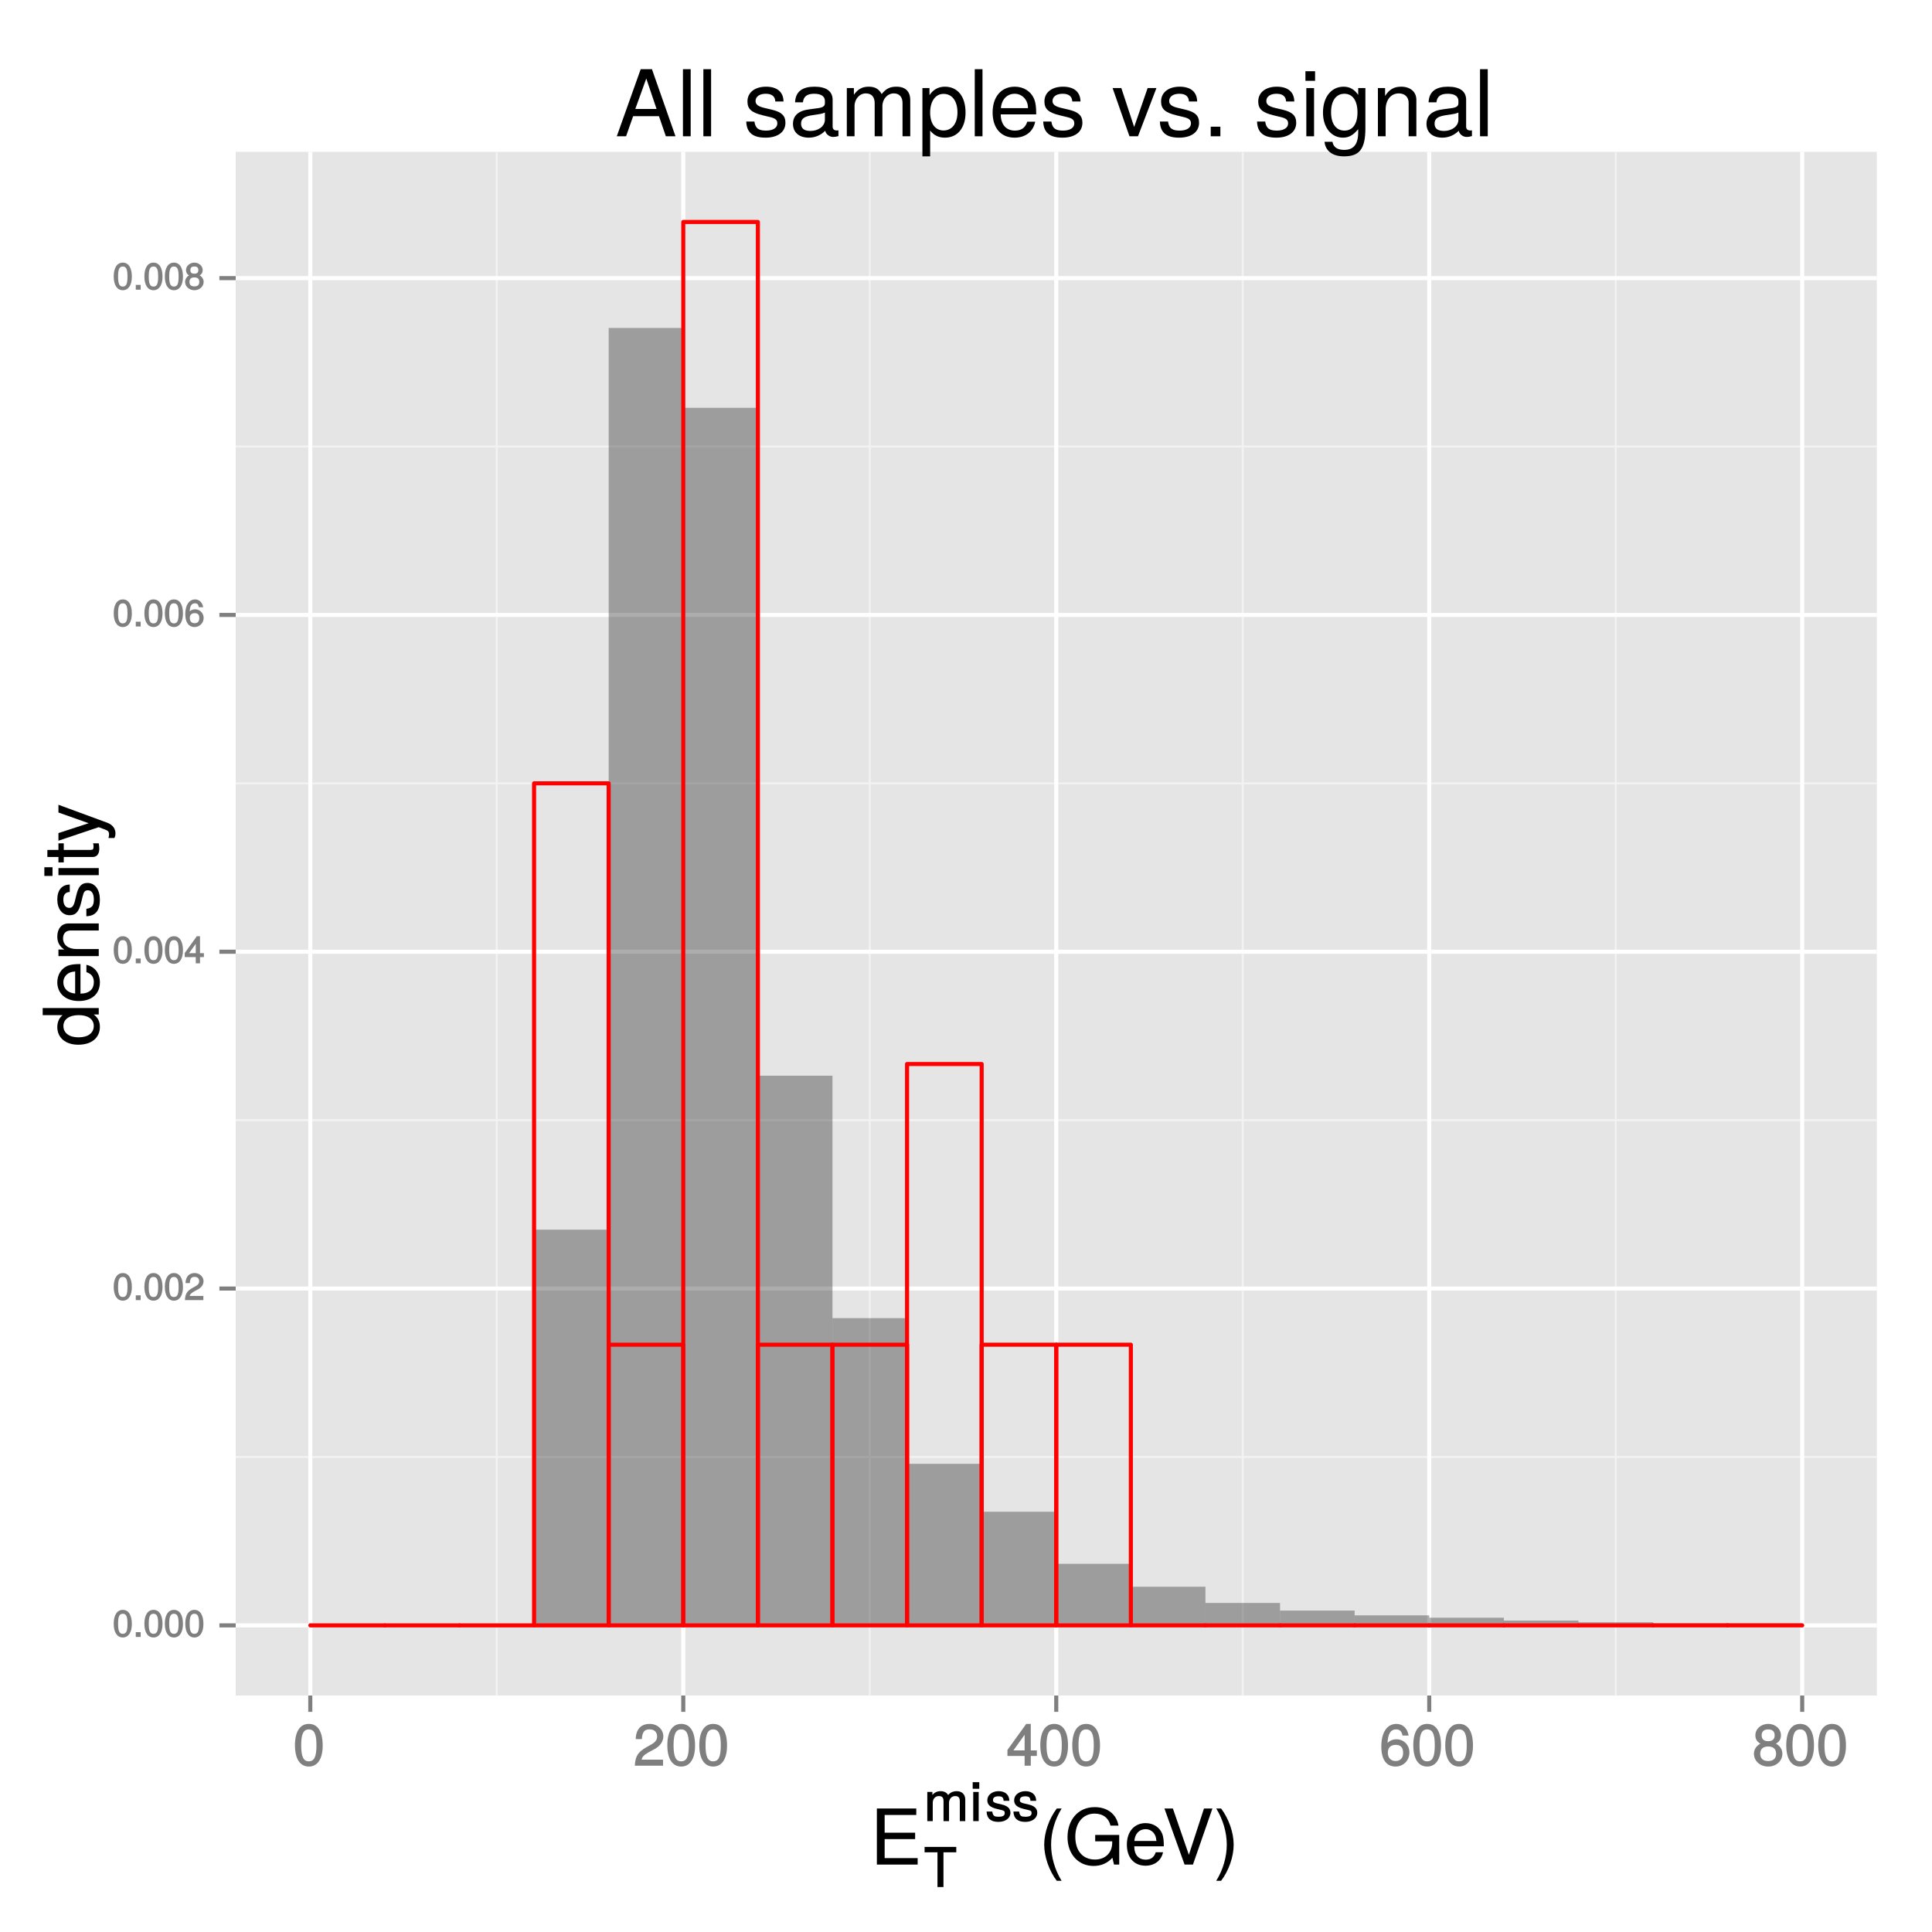 <?xml version="1.0" encoding="UTF-8"?>
<svg xmlns="http://www.w3.org/2000/svg" xmlns:xlink="http://www.w3.org/1999/xlink" width="504pt" height="504pt" viewBox="0 0 504 504" version="1.1">
<defs>
<g>
<symbol overflow="visible" id="glyph0-0">
<path style="stroke:none;" d=""/>
</symbol>
<symbol overflow="visible" id="glyph0-1">
<path style="stroke:none;" d="M 5 -3.391 C 5 -5.75 4.109 -7.062 2.641 -7.062 C 1.172 -7.062 0.266 -5.734 0.266 -3.453 C 0.266 -1.156 1.188 0.141 2.641 0.141 C 4.078 0.141 5 -1.156 5 -3.391 Z M 3.859 -3.469 C 3.859 -1.547 3.562 -0.812 2.625 -0.812 C 1.734 -0.812 1.406 -1.578 1.406 -3.438 C 1.406 -5.312 1.734 -6.047 2.641 -6.047 C 3.547 -6.047 3.859 -5.297 3.859 -3.469 Z M 3.859 -3.469 "/>
</symbol>
<symbol overflow="visible" id="glyph0-2">
<path style="stroke:none;" d="M 1.969 -0.125 L 1.969 -1.25 L 0.688 -1.25 L 0.688 0 L 1.969 0 Z M 1.969 -0.125 "/>
</symbol>
<symbol overflow="visible" id="glyph0-3">
<path style="stroke:none;" d="M 5.031 -4.938 C 5.031 -6.078 4.016 -7.062 2.719 -7.062 C 1.328 -7.062 0.391 -6.219 0.328 -4.438 L 1.453 -4.438 C 1.531 -5.703 1.859 -6.062 2.703 -6.062 C 3.469 -6.062 3.891 -5.641 3.891 -4.906 C 3.891 -4.375 3.609 -4.016 3.016 -3.672 L 2.125 -3.172 C 0.703 -2.359 0.266 -1.625 0.172 0 L 4.984 0 L 4.984 -1.094 L 1.422 -1.094 C 1.5 -1.516 1.766 -1.781 2.594 -2.281 L 3.562 -2.797 C 4.516 -3.297 5.031 -4.094 5.031 -4.938 Z M 5.031 -4.938 "/>
</symbol>
<symbol overflow="visible" id="glyph0-4">
<path style="stroke:none;" d="M 5.125 -1.75 L 5.125 -2.641 L 4.109 -2.641 L 4.109 -7.062 L 3.281 -7.062 L 0.125 -2.688 L 0.125 -1.625 L 3 -1.625 L 3 0 L 4.109 0 L 4.109 -1.625 L 5.125 -1.625 Z M 3.141 -2.641 L 1.25 -2.641 L 3.234 -5.406 L 3 -5.484 L 3 -2.641 Z M 3.141 -2.641 "/>
</symbol>
<symbol overflow="visible" id="glyph0-5">
<path style="stroke:none;" d="M 5.062 -2.234 C 5.062 -3.5 4.062 -4.484 2.844 -4.484 C 2.172 -4.484 1.531 -4.188 1.172 -3.688 L 1.406 -3.594 C 1.422 -5.25 1.828 -6.047 2.797 -6.047 C 3.391 -6.047 3.656 -5.797 3.812 -5.031 L 4.938 -5.031 C 4.75 -6.266 3.891 -7.062 2.844 -7.062 C 1.266 -7.062 0.266 -5.594 0.266 -3.219 C 0.266 -1.109 1.141 0.141 2.703 0.141 C 3.984 0.141 5.062 -0.906 5.062 -2.234 Z M 3.922 -2.172 C 3.922 -1.312 3.484 -0.859 2.703 -0.859 C 1.922 -0.859 1.453 -1.344 1.453 -2.219 C 1.453 -3.062 1.906 -3.484 2.734 -3.484 C 3.547 -3.484 3.922 -3.078 3.922 -2.172 Z M 3.922 -2.172 "/>
</symbol>
<symbol overflow="visible" id="glyph0-6">
<path style="stroke:none;" d="M 5.062 -2.047 C 5.062 -2.797 4.531 -3.469 4.016 -3.719 C 4.547 -4.031 4.812 -4.469 4.812 -5.109 C 4.812 -6.172 3.844 -7.062 2.641 -7.062 C 1.438 -7.062 0.453 -6.172 0.453 -5.109 C 0.453 -4.484 0.719 -4.047 1.25 -3.719 C 0.734 -3.469 0.219 -2.797 0.219 -2.047 C 0.219 -0.812 1.297 0.141 2.641 0.141 C 3.984 0.141 5.062 -0.812 5.062 -2.047 Z M 3.672 -5.094 C 3.672 -4.469 3.344 -4.172 2.641 -4.172 C 1.922 -4.172 1.594 -4.469 1.594 -5.109 C 1.594 -5.75 1.922 -6.047 2.641 -6.047 C 3.359 -6.047 3.672 -5.75 3.672 -5.094 Z M 3.922 -2.031 C 3.922 -1.234 3.484 -0.859 2.625 -0.859 C 1.797 -0.859 1.359 -1.234 1.359 -2.031 C 1.359 -2.828 1.797 -3.203 2.641 -3.203 C 3.484 -3.203 3.922 -2.828 3.922 -2.031 Z M 3.922 -2.031 "/>
</symbol>
<symbol overflow="visible" id="glyph1-0">
<path style="stroke:none;" d=""/>
</symbol>
<symbol overflow="visible" id="glyph1-1">
<path style="stroke:none;" d="M 7.734 -5.25 C 7.734 -8.938 6.438 -10.906 4.125 -10.906 C 1.828 -10.906 0.5 -8.906 0.5 -5.344 C 0.5 -1.75 1.844 0.219 4.125 0.219 C 6.375 0.219 7.734 -1.75 7.734 -5.25 Z M 6.109 -5.375 C 6.109 -2.359 5.562 -1.141 4.094 -1.141 C 2.703 -1.141 2.125 -2.422 2.125 -5.328 C 2.125 -8.234 2.703 -9.469 4.125 -9.469 C 5.547 -9.469 6.109 -8.219 6.109 -5.375 Z M 6.109 -5.375 "/>
</symbol>
<symbol overflow="visible" id="glyph1-2">
<path style="stroke:none;" d="M 7.797 -7.656 C 7.797 -9.453 6.266 -10.906 4.266 -10.906 C 2.078 -10.906 0.672 -9.656 0.594 -6.938 L 2.188 -6.938 C 2.312 -8.859 2.906 -9.484 4.219 -9.484 C 5.422 -9.484 6.172 -8.766 6.172 -7.625 C 6.172 -6.781 5.719 -6.156 4.766 -5.609 L 3.391 -4.828 C 1.172 -3.562 0.484 -2.469 0.359 0 L 7.719 0 L 7.719 -1.578 L 2.141 -1.578 C 2.266 -2.312 2.703 -2.766 4 -3.531 L 5.5 -4.328 C 6.984 -5.125 7.797 -6.344 7.797 -7.656 Z M 7.797 -7.656 "/>
</symbol>
<symbol overflow="visible" id="glyph1-3">
<path style="stroke:none;" d="M 7.938 -2.688 L 7.938 -4 L 6.359 -4 L 6.359 -10.906 L 5.172 -10.906 L 0.266 -4.109 L 0.266 -2.547 L 4.75 -2.547 L 4.75 0 L 6.359 0 L 6.359 -2.547 L 7.938 -2.547 Z M 4.906 -4 L 1.828 -4 L 5 -8.422 L 4.75 -8.516 L 4.75 -4 Z M 4.906 -4 "/>
</symbol>
<symbol overflow="visible" id="glyph1-4">
<path style="stroke:none;" d="M 7.828 -3.438 C 7.828 -5.422 6.344 -6.891 4.438 -6.891 C 3.391 -6.891 2.453 -6.438 1.891 -5.656 L 2.125 -5.562 C 2.141 -8.156 2.844 -9.469 4.359 -9.469 C 5.297 -9.469 5.797 -9.016 6.031 -7.859 L 7.625 -7.859 C 7.344 -9.734 6.078 -10.906 4.453 -10.906 C 1.984 -10.906 0.5 -8.688 0.5 -4.984 C 0.5 -1.672 1.781 0.219 4.219 0.219 C 6.234 0.219 7.828 -1.344 7.828 -3.438 Z M 6.188 -3.328 C 6.188 -2 5.438 -1.219 4.234 -1.219 C 3 -1.219 2.203 -2.047 2.203 -3.406 C 2.203 -4.719 2.969 -5.438 4.281 -5.438 C 5.547 -5.438 6.188 -4.75 6.188 -3.328 Z M 6.188 -3.328 "/>
</symbol>
<symbol overflow="visible" id="glyph1-5">
<path style="stroke:none;" d="M 7.828 -3.141 C 7.828 -4.312 7.094 -5.281 6.141 -5.734 C 7.047 -6.281 7.453 -6.938 7.453 -7.938 C 7.453 -9.594 6.016 -10.906 4.125 -10.906 C 2.25 -10.906 0.781 -9.594 0.781 -7.938 C 0.781 -6.938 1.188 -6.297 2.094 -5.734 C 1.156 -5.281 0.406 -4.312 0.406 -3.156 C 0.406 -1.203 2.031 0.219 4.125 0.219 C 6.219 0.219 7.828 -1.203 7.828 -3.141 Z M 5.812 -7.906 C 5.812 -6.922 5.234 -6.391 4.125 -6.391 C 3.016 -6.391 2.422 -6.922 2.422 -7.922 C 2.422 -8.938 3.016 -9.469 4.125 -9.469 C 5.25 -9.469 5.812 -8.938 5.812 -7.906 Z M 6.188 -3.125 C 6.188 -1.859 5.438 -1.219 4.094 -1.219 C 2.812 -1.219 2.047 -1.875 2.047 -3.125 C 2.047 -4.359 2.812 -5.016 4.125 -5.016 C 5.438 -5.016 6.188 -4.359 6.188 -3.125 Z M 6.188 -3.125 "/>
</symbol>
<symbol overflow="visible" id="glyph2-0">
<path style="stroke:none;" d=""/>
</symbol>
<symbol overflow="visible" id="glyph2-1">
<path style="stroke:none;" d="M 12.344 -0.016 L 12.344 -1.688 L 3.734 -1.688 L 3.734 -6.641 L 11.688 -6.641 L 11.688 -8.312 L 3.734 -8.312 L 3.734 -12.938 L 11.984 -12.938 L 11.984 -14.625 L 1.703 -14.625 L 1.703 0 L 12.344 0 Z M 12.344 -0.016 "/>
</symbol>
<symbol overflow="visible" id="glyph2-2">
<path style="stroke:none;" d="M 5.875 4.203 C 4.125 1.344 3.156 -2 3.156 -5.203 C 3.156 -8.375 4.125 -11.734 5.906 -14.625 L 4.641 -14.625 C 2.641 -12 1.359 -8.344 1.359 -5.203 C 1.359 -2.047 2.641 1.625 4.641 4.234 L 5.906 4.234 Z M 5.875 4.203 "/>
</symbol>
<symbol overflow="visible" id="glyph2-3">
<path style="stroke:none;" d="M 14.266 -0.016 L 14.266 -7.734 L 8 -7.734 L 8 -6.062 L 12.438 -6.062 L 12.438 -5.688 C 12.438 -3.078 10.625 -1.312 7.953 -1.312 C 4.656 -1.312 2.812 -3.703 2.812 -7.266 C 2.812 -10.844 4.781 -13.297 7.859 -13.297 C 10.078 -13.297 11.578 -12.062 11.984 -10.156 L 14.078 -10.156 C 13.547 -13.141 11.219 -14.984 7.875 -14.984 C 3.422 -14.984 0.781 -11.516 0.781 -7.156 C 0.781 -2.688 3.625 0.359 7.562 0.359 C 9.547 0.359 11.188 -0.344 12.484 -1.781 L 12.906 0 L 14.266 0 Z M 14.266 -0.016 "/>
</symbol>
<symbol overflow="visible" id="glyph2-4">
<path style="stroke:none;" d="M 10.344 -4.781 C 10.344 -6.297 10.219 -7.266 9.922 -8.047 C 9.234 -9.766 7.562 -10.812 5.594 -10.812 C 2.688 -10.812 0.703 -8.641 0.703 -5.203 C 0.703 -1.766 2.625 0.297 5.562 0.297 C 7.953 0.297 9.703 -1.078 10.141 -3.219 L 8.234 -3.219 C 7.797 -1.875 6.953 -1.281 5.625 -1.281 C 3.875 -1.281 2.656 -2.375 2.625 -4.766 L 10.344 -4.766 Z M 8.547 -6.234 C 8.547 -6.234 8.406 -6.203 8.375 -6.156 L 2.656 -6.156 C 2.797 -8 3.906 -9.234 5.578 -9.234 C 7.219 -9.234 8.375 -7.906 8.375 -6.266 Z M 8.547 -6.234 "/>
</symbol>
<symbol overflow="visible" id="glyph2-5">
<path style="stroke:none;" d="M 12.906 -14.625 L 10.797 -14.625 L 6.781 -2.312 L 6.953 -2.266 L 2.688 -14.625 L 0.484 -14.625 L 5.734 0 L 7.922 0 L 13 -14.625 Z M 12.906 -14.625 "/>
</symbol>
<symbol overflow="visible" id="glyph2-6">
<path style="stroke:none;" d="M 5.203 -5.188 C 5.203 -8.344 3.922 -12 1.922 -14.625 L 0.656 -14.625 C 2.438 -11.719 3.406 -8.375 3.406 -5.188 C 3.406 -2 2.438 1.359 0.656 4.234 L 1.922 4.234 C 3.922 1.625 5.203 -2.047 5.203 -5.188 Z M 5.203 -5.188 "/>
</symbol>
<symbol overflow="visible" id="glyph3-0">
<path style="stroke:none;" d=""/>
</symbol>
<symbol overflow="visible" id="glyph3-1">
<path style="stroke:none;" d="M 8.422 -9.188 L 8.422 -10.469 L 0.156 -10.469 L 0.156 -9.062 L 3.516 -9.062 L 3.516 0 L 5.078 0 L 5.078 -9.062 L 8.422 -9.062 Z M 8.422 -9.188 "/>
</symbol>
<symbol overflow="visible" id="glyph3-2">
<path style="stroke:none;" d="M 10.766 -0.125 L 10.766 -5.625 C 10.766 -6.938 9.906 -7.812 8.547 -7.812 C 7.562 -7.812 6.875 -7.469 6.297 -6.797 C 5.938 -7.438 5.266 -7.812 4.312 -7.812 C 3.328 -7.812 2.594 -7.406 1.953 -6.531 L 2.188 -6.422 L 2.188 -7.609 L 0.859 -7.609 L 0.859 0 L 2.281 0 L 2.281 -4.734 C 2.281 -5.797 2.922 -6.531 3.875 -6.531 C 4.75 -6.531 5.094 -6.125 5.094 -5.188 L 5.094 0 L 6.531 0 L 6.531 -4.734 C 6.531 -5.797 7.188 -6.531 8.141 -6.531 C 8.984 -6.531 9.344 -6.109 9.344 -5.188 L 9.344 0 L 10.766 0 Z M 10.766 -0.125 "/>
</symbol>
<symbol overflow="visible" id="glyph3-3">
<path style="stroke:none;" d="M 2.266 -0.125 L 2.266 -7.609 L 0.844 -7.609 L 0.844 0 L 2.266 0 Z M 2.422 -8.562 L 2.422 -10.156 L 0.703 -10.156 L 0.703 -8.438 L 2.422 -8.438 Z M 2.422 -8.562 "/>
</symbol>
<symbol overflow="visible" id="glyph3-4">
<path style="stroke:none;" d="M 6.547 -2.188 C 6.547 -3.281 5.812 -3.969 4.359 -4.312 L 3.234 -4.578 C 2.281 -4.797 2 -4.969 2 -5.484 C 2 -6.156 2.484 -6.469 3.438 -6.469 C 4.375 -6.469 4.734 -6.188 4.766 -5.297 L 6.266 -5.297 C 6.25 -6.859 5.172 -7.812 3.469 -7.812 C 1.766 -7.812 0.516 -6.797 0.516 -5.438 C 0.516 -4.281 1.25 -3.609 2.984 -3.188 L 4.078 -2.922 C 4.891 -2.734 5.062 -2.625 5.062 -2.094 C 5.062 -1.406 4.516 -1.141 3.5 -1.141 C 2.453 -1.141 1.984 -1.25 1.812 -2.5 L 0.328 -2.5 C 0.391 -0.672 1.484 0.203 3.406 0.203 C 5.25 0.203 6.547 -0.766 6.547 -2.188 Z M 6.547 -2.188 "/>
</symbol>
<symbol overflow="visible" id="glyph4-0">
<path style="stroke:none;" d=""/>
</symbol>
<symbol overflow="visible" id="glyph4-1">
<path style="stroke:none;" d="M -0.016 -9.984 L -14.625 -9.984 L -14.625 -8.141 L -9.188 -8.141 L -9.203 -8.297 C -10.266 -7.594 -10.812 -6.422 -10.812 -5.016 C -10.812 -2.297 -8.703 -0.422 -5.359 -0.422 C -1.812 -0.422 0.297 -2.266 0.297 -5.078 C 0.297 -6.516 -0.234 -7.578 -1.547 -8.484 L -1.562 -8.312 L 0 -8.312 L 0 -9.984 Z M -5.219 -8.141 C -2.797 -8.141 -1.297 -7.078 -1.297 -5.312 C -1.297 -3.484 -2.812 -2.344 -5.266 -2.344 C -7.703 -2.344 -9.219 -3.484 -9.219 -5.297 C -9.219 -7.094 -7.641 -8.141 -5.219 -8.141 Z M -5.219 -8.141 "/>
</symbol>
<symbol overflow="visible" id="glyph4-2">
<path style="stroke:none;" d="M -4.781 -10.344 C -6.297 -10.344 -7.266 -10.219 -8.047 -9.922 C -9.766 -9.234 -10.812 -7.562 -10.812 -5.594 C -10.812 -2.688 -8.641 -0.703 -5.203 -0.703 C -1.766 -0.703 0.297 -2.625 0.297 -5.562 C 0.297 -7.953 -1.078 -9.703 -3.219 -10.141 L -3.219 -8.234 C -1.875 -7.797 -1.281 -6.953 -1.281 -5.625 C -1.281 -3.875 -2.375 -2.656 -4.766 -2.625 L -4.766 -10.344 Z M -6.234 -8.547 C -6.234 -8.547 -6.203 -8.406 -6.156 -8.375 L -6.156 -2.656 C -8 -2.797 -9.234 -3.906 -9.234 -5.578 C -9.234 -7.219 -7.906 -8.375 -6.266 -8.375 Z M -6.234 -8.547 "/>
</symbol>
<symbol overflow="visible" id="glyph4-3">
<path style="stroke:none;" d="M -0.016 -9.812 L -7.938 -9.812 C -9.688 -9.812 -10.812 -8.438 -10.812 -6.422 C -10.812 -4.859 -10.219 -3.781 -8.766 -2.859 L -8.734 -3.016 L -10.516 -3.016 L -10.516 -1.297 L 0 -1.297 L 0 -3.141 L -5.797 -3.141 C -7.938 -3.141 -9.312 -4.219 -9.312 -5.922 C -9.312 -7.234 -8.547 -7.984 -7.281 -7.984 L 0 -7.984 L 0 -9.812 Z M -0.016 -9.812 "/>
</symbol>
<symbol overflow="visible" id="glyph4-4">
<path style="stroke:none;" d="M -2.953 -9.266 C -4.516 -9.266 -5.312 -8.297 -5.812 -6.219 L -6.203 -4.625 C -6.516 -3.266 -6.938 -2.766 -7.688 -2.766 C -8.641 -2.766 -9.234 -3.547 -9.234 -4.906 C -9.234 -6.234 -8.688 -6.859 -7.562 -6.906 L -7.562 -8.844 C -9.641 -8.812 -10.812 -7.375 -10.812 -4.953 C -10.812 -2.516 -9.547 -0.844 -7.594 -0.844 C -5.953 -0.844 -5.156 -1.781 -4.562 -4.266 L -4.188 -5.812 C -3.906 -6.984 -3.578 -7.344 -2.812 -7.344 C -1.844 -7.344 -1.281 -6.453 -1.281 -5 C -1.281 -3.5 -1.625 -2.734 -3.234 -2.516 L -3.234 -0.578 C -0.797 -0.656 0.297 -2.125 0.297 -4.859 C 0.297 -7.5 -0.938 -9.266 -2.953 -9.266 Z M -2.953 -9.266 "/>
</symbol>
<symbol overflow="visible" id="glyph4-5">
<path style="stroke:none;" d="M -0.016 -3.141 L -10.516 -3.141 L -10.516 -1.297 L 0 -1.297 L 0 -3.141 Z M -12.078 -3.359 L -14.188 -3.359 L -14.188 -1.094 L -12.062 -1.094 L -12.062 -3.359 Z M -12.078 -3.359 "/>
</symbol>
<symbol overflow="visible" id="glyph4-6">
<path style="stroke:none;" d="M -0.016 -5.156 L -1.484 -5.156 C -1.375 -4.859 -1.359 -4.594 -1.359 -4.281 C -1.359 -3.562 -1.547 -3.438 -2.281 -3.438 L -9.125 -3.438 L -9.125 -5.156 L -10.516 -5.156 L -10.516 -3.438 L -13.406 -3.438 L -13.406 -1.594 L -10.516 -1.594 L -10.516 -0.188 L -9.125 -0.188 L -9.125 -1.594 L -1.547 -1.594 C -0.484 -1.594 0.141 -2.422 0.141 -3.719 C 0.141 -4.125 0.094 -4.516 0 -5.156 Z M -0.016 -5.156 "/>
</symbol>
<symbol overflow="visible" id="glyph4-7">
<path style="stroke:none;" d="M -10.516 -9.562 L -10.516 -7.641 L -2.406 -4.766 L -2.344 -4.938 L -10.516 -2.266 L -10.516 -0.281 L -0.016 -3.812 L 1.625 -3.203 C 2.359 -2.922 2.688 -2.688 2.688 -1.953 C 2.688 -1.719 2.641 -1.438 2.547 -0.984 L 4.078 -0.984 C 4.281 -1.344 4.359 -1.766 4.359 -2.203 C 4.359 -3.375 3.688 -4.422 2.188 -4.984 L -10.516 -9.656 Z M -10.516 -9.562 "/>
</symbol>
<symbol overflow="visible" id="glyph5-0">
<path style="stroke:none;" d=""/>
</symbol>
<symbol overflow="visible" id="glyph5-1">
<path style="stroke:none;" d="M 15.672 0 L 9.531 -17.5 L 6.594 -17.5 L 0.359 0 L 2.781 0 L 4.625 -5.25 L 11.359 -5.25 L 13.156 0 Z M 10.75 -7.125 L 5.188 -7.125 L 8.062 -15.094 L 8.047 -15.094 L 10.734 -7.125 Z M 10.75 -7.125 "/>
</symbol>
<symbol overflow="visible" id="glyph5-2">
<path style="stroke:none;" d="M 3.625 0 L 3.625 -17.5 L 1.609 -17.5 L 1.609 0 Z M 3.625 0 "/>
</symbol>
<symbol overflow="visible" id="glyph5-3">
<path style="stroke:none;" d=""/>
</symbol>
<symbol overflow="visible" id="glyph5-4">
<path style="stroke:none;" d="M 11.016 -3.531 C 11.016 -5.406 9.953 -6.344 7.469 -6.938 L 5.547 -7.391 C 3.906 -7.781 3.219 -8.297 3.219 -9.188 C 3.219 -10.344 4.25 -11.094 5.875 -11.094 C 7.484 -11.094 8.328 -10.391 8.375 -9.078 L 10.516 -9.078 C 10.484 -11.547 8.859 -12.938 5.953 -12.938 C 3.031 -12.938 1.109 -11.422 1.109 -9.094 C 1.109 -7.125 2.141 -6.188 5.109 -5.469 L 6.984 -5.016 C 8.375 -4.688 8.906 -4.266 8.906 -3.359 C 8.906 -2.188 7.75 -1.484 6 -1.484 C 4.203 -1.484 3.188 -1.922 2.922 -3.844 L 0.797 -3.844 C 0.891 -0.938 2.547 0.359 5.828 0.359 C 9 0.359 11.016 -1.109 11.016 -3.531 Z M 11.016 -3.531 "/>
</symbol>
<symbol overflow="visible" id="glyph5-5">
<path style="stroke:none;" d="M 12.844 -0.047 L 12.844 -1.562 C 12.625 -1.516 12.531 -1.516 12.406 -1.516 C 11.719 -1.516 11.328 -1.875 11.328 -2.5 L 11.328 -9.5 C 11.328 -11.734 9.703 -12.938 6.594 -12.938 C 3.547 -12.938 1.656 -11.766 1.531 -8.859 L 3.578 -8.859 C 3.75 -10.391 4.656 -11.094 6.531 -11.094 C 8.328 -11.094 9.312 -10.422 9.312 -9.219 L 9.312 -8.688 C 9.312 -7.844 8.828 -7.484 7.25 -7.297 C 4.422 -6.938 3.984 -6.844 3.219 -6.531 C 1.75 -5.922 0.984 -4.797 0.984 -3.266 C 0.984 -0.984 2.594 0.359 5.141 0.359 C 6.75 0.359 8.297 -0.312 9.391 -1.438 C 9.594 -0.531 10.484 0.172 11.469 0.172 C 11.875 0.172 12.188 0.125 12.844 -0.047 Z M 9.312 -4.344 C 9.312 -2.547 7.516 -1.391 5.562 -1.391 C 4.016 -1.391 3.094 -1.938 3.094 -3.312 C 3.094 -4.625 3.984 -5.203 6.125 -5.516 C 8.234 -5.812 8.656 -5.906 9.312 -6.188 Z M 9.312 -4.344 "/>
</symbol>
<symbol overflow="visible" id="glyph5-6">
<path style="stroke:none;" d="M 18.234 0 L 18.234 -9.438 C 18.234 -11.688 16.984 -12.938 14.641 -12.938 C 12.953 -12.938 11.922 -12.438 10.781 -11.016 C 10.031 -12.359 9.031 -12.938 7.391 -12.938 C 5.719 -12.938 4.578 -12.312 3.5 -10.797 L 3.531 -10.797 L 3.531 -12.578 L 1.688 -12.578 L 1.688 0 L 3.703 0 L 3.703 -7.891 C 3.703 -9.719 5.016 -11.188 6.641 -11.188 C 8.141 -11.188 8.953 -10.266 8.953 -8.656 L 8.953 0 L 10.969 0 L 10.969 -7.891 C 10.969 -9.719 12.312 -11.188 13.938 -11.188 C 15.406 -11.188 16.219 -10.25 16.219 -8.656 L 16.219 0 Z M 18.234 0 "/>
</symbol>
<symbol overflow="visible" id="glyph5-7">
<path style="stroke:none;" d="M 12.547 -6.172 C 12.547 -10.391 10.484 -12.938 7.156 -12.938 C 5.453 -12.938 4.062 -12.172 3.125 -10.688 L 3.141 -10.688 L 3.141 -12.578 L 1.297 -12.578 L 1.297 5.234 L 3.312 5.234 L 3.312 -1.516 L 3.281 -1.516 C 4.344 -0.219 5.547 0.359 7.172 0.359 C 10.422 0.359 12.547 -2.156 12.547 -6.172 Z M 10.438 -6.219 C 10.438 -3.359 9 -1.516 6.812 -1.516 C 4.703 -1.516 3.312 -3.234 3.312 -6.188 C 3.312 -9.141 4.703 -11.062 6.812 -11.062 C 9.031 -11.062 10.438 -9.219 10.438 -6.219 Z M 10.438 -6.219 "/>
</symbol>
<symbol overflow="visible" id="glyph5-8">
<path style="stroke:none;" d="M 12.312 -5.719 C 12.312 -7.531 12.172 -8.688 11.812 -9.625 C 10.984 -11.688 9.078 -12.938 6.719 -12.938 C 3.219 -12.938 0.938 -10.344 0.938 -6.219 C 0.938 -2.094 3.141 0.359 6.672 0.359 C 9.547 0.359 11.547 -1.266 12.047 -3.812 L 9.984 -3.812 C 9.453 -2.156 8.359 -1.484 6.75 -1.484 C 4.656 -1.484 3.094 -2.828 3.047 -5.719 Z M 10.172 -7.484 C 10.172 -7.484 10.156 -7.391 10.125 -7.344 L 3.094 -7.344 C 3.266 -9.578 4.688 -11.094 6.703 -11.094 C 8.656 -11.094 10.156 -9.453 10.156 -7.484 Z M 10.172 -7.484 "/>
</symbol>
<symbol overflow="visible" id="glyph5-9">
<path style="stroke:none;" d="M 11.656 -12.578 L 9.359 -12.578 L 5.828 -2.375 L 5.859 -2.375 L 2.5 -12.578 L 0.219 -12.578 L 4.625 0 L 6.844 0 Z M 11.656 -12.578 "/>
</symbol>
<symbol overflow="visible" id="glyph5-10">
<path style="stroke:none;" d="M 4.578 0 L 4.578 -2.5 L 2.062 -2.5 L 2.062 0 Z M 4.578 0 "/>
</symbol>
<symbol overflow="visible" id="glyph5-11">
<path style="stroke:none;" d="M 3.672 0 L 3.672 -12.578 L 1.656 -12.578 L 1.656 0 Z M 3.938 -14.469 L 3.938 -16.969 L 1.422 -16.969 L 1.422 -14.469 Z M 3.938 -14.469 "/>
</symbol>
<symbol overflow="visible" id="glyph5-12">
<path style="stroke:none;" d="M 11.734 -2.062 L 11.734 -12.578 L 9.859 -12.578 L 9.859 -10.75 L 9.891 -10.75 C 8.875 -12.234 7.656 -12.938 6.047 -12.938 C 2.859 -12.938 0.672 -10.25 0.672 -6.172 C 0.672 -2.203 2.922 0.359 5.875 0.359 C 7.469 0.359 8.562 -0.312 9.891 -1.891 L 9.859 -1.891 L 9.859 -1.062 C 9.859 2.281 8.516 3.547 6.188 3.547 C 4.609 3.547 3.391 2.969 3.141 1.438 L 1.078 1.438 C 1.297 3.812 3.172 5.234 6.125 5.234 C 10.062 5.234 11.734 3.484 11.734 -2.062 Z M 9.672 -6.219 C 9.672 -3.219 8.406 -1.484 6.281 -1.484 C 4.109 -1.484 2.781 -3.234 2.781 -6.281 C 2.781 -9.312 4.125 -11.094 6.266 -11.094 C 8.422 -11.094 9.672 -9.266 9.672 -6.219 Z M 9.672 -6.219 "/>
</symbol>
<symbol overflow="visible" id="glyph5-13">
<path style="stroke:none;" d="M 11.688 0 L 11.688 -9.5 C 11.688 -11.594 10.125 -12.938 7.703 -12.938 C 5.828 -12.938 4.609 -12.219 3.5 -10.469 L 3.531 -10.469 L 3.531 -12.578 L 1.656 -12.578 L 1.656 0 L 3.672 0 L 3.672 -6.938 C 3.672 -9.5 5.062 -11.188 7.109 -11.188 C 8.688 -11.188 9.672 -10.219 9.672 -8.719 L 9.672 0 Z M 11.688 0 "/>
</symbol>
</g>
<clipPath id="clip1">
  <path d="M 61.488 39.602 L 490 39.602 L 490 443 L 61.488 443 Z M 61.488 39.602 "/>
</clipPath>
<clipPath id="clip2">
  <path d="M 61.488 379 L 490 379 L 490 381 L 61.488 381 Z M 61.488 379 "/>
</clipPath>
<clipPath id="clip3">
  <path d="M 61.488 291 L 490 291 L 490 293 L 61.488 293 Z M 61.488 291 "/>
</clipPath>
<clipPath id="clip4">
  <path d="M 61.488 204 L 490 204 L 490 205 L 61.488 205 Z M 61.488 204 "/>
</clipPath>
<clipPath id="clip5">
  <path d="M 61.488 116 L 490 116 L 490 117 L 61.488 117 Z M 61.488 116 "/>
</clipPath>
<clipPath id="clip6">
  <path d="M 129 39.602 L 130 39.602 L 130 443 L 129 443 Z M 129 39.602 "/>
</clipPath>
<clipPath id="clip7">
  <path d="M 226 39.602 L 228 39.602 L 228 443 L 226 443 Z M 226 39.602 "/>
</clipPath>
<clipPath id="clip8">
  <path d="M 323 39.602 L 325 39.602 L 325 443 L 323 443 Z M 323 39.602 "/>
</clipPath>
<clipPath id="clip9">
  <path d="M 421 39.602 L 422 39.602 L 422 443 L 421 443 Z M 421 39.602 "/>
</clipPath>
<clipPath id="clip10">
  <path d="M 61.488 423 L 490.602 423 L 490.602 425 L 61.488 425 Z M 61.488 423 "/>
</clipPath>
<clipPath id="clip11">
  <path d="M 61.488 335 L 490.602 335 L 490.602 337 L 61.488 337 Z M 61.488 335 "/>
</clipPath>
<clipPath id="clip12">
  <path d="M 61.488 247 L 490.602 247 L 490.602 249 L 61.488 249 Z M 61.488 247 "/>
</clipPath>
<clipPath id="clip13">
  <path d="M 61.488 159 L 490.602 159 L 490.602 161 L 61.488 161 Z M 61.488 159 "/>
</clipPath>
<clipPath id="clip14">
  <path d="M 61.488 72 L 490.602 72 L 490.602 74 L 61.488 74 Z M 61.488 72 "/>
</clipPath>
<clipPath id="clip15">
  <path d="M 80 39.602 L 82 39.602 L 82 443 L 80 443 Z M 80 39.602 "/>
</clipPath>
<clipPath id="clip16">
  <path d="M 177 39.602 L 179 39.602 L 179 443 L 177 443 Z M 177 39.602 "/>
</clipPath>
<clipPath id="clip17">
  <path d="M 275 39.602 L 277 39.602 L 277 443 L 275 443 Z M 275 39.602 "/>
</clipPath>
<clipPath id="clip18">
  <path d="M 372 39.602 L 374 39.602 L 374 443 L 372 443 Z M 372 39.602 "/>
</clipPath>
<clipPath id="clip19">
  <path d="M 469 39.602 L 471 39.602 L 471 443 L 469 443 Z M 469 39.602 "/>
</clipPath>
</defs>
<g id="surface185">
<rect x="0" y="0" width="504" height="504" style="fill:rgb(100%,100%,100%);fill-opacity:1;stroke:none;"/>
<rect x="0" y="0" width="504" height="504" style="fill:rgb(100%,100%,100%);fill-opacity:1;stroke:none;"/>
<path style="fill:none;stroke-width:1.063;stroke-linecap:round;stroke-linejoin:round;stroke:rgb(100%,100%,100%);stroke-opacity:1;stroke-miterlimit:10;" d="M 0 504 L 504 504 L 504 0 L 0 0 Z M 0 504 "/>
<g clip-path="url(#clip1)" clip-rule="nonzero">
<path style=" stroke:none;fill-rule:nonzero;fill:rgb(89.804%,89.804%,89.804%);fill-opacity:1;" d="M 61.488 442.312 L 489.602 442.312 L 489.602 39.598 L 61.488 39.598 Z M 61.488 442.312 "/>
</g>
<g clip-path="url(#clip2)" clip-rule="nonzero">
<path style="fill:none;stroke-width:0.531;stroke-linecap:butt;stroke-linejoin:round;stroke:rgb(94.902%,94.902%,94.902%);stroke-opacity:1;stroke-miterlimit:10;" d="M 61.488 380.074 L 489.602 380.074 "/>
</g>
<g clip-path="url(#clip3)" clip-rule="nonzero">
<path style="fill:none;stroke-width:0.531;stroke-linecap:butt;stroke-linejoin:round;stroke:rgb(94.902%,94.902%,94.902%);stroke-opacity:1;stroke-miterlimit:10;" d="M 61.488 292.211 L 489.602 292.211 "/>
</g>
<g clip-path="url(#clip4)" clip-rule="nonzero">
<path style="fill:none;stroke-width:0.531;stroke-linecap:butt;stroke-linejoin:round;stroke:rgb(94.902%,94.902%,94.902%);stroke-opacity:1;stroke-miterlimit:10;" d="M 61.488 204.348 L 489.602 204.348 "/>
</g>
<g clip-path="url(#clip5)" clip-rule="nonzero">
<path style="fill:none;stroke-width:0.531;stroke-linecap:butt;stroke-linejoin:round;stroke:rgb(94.902%,94.902%,94.902%);stroke-opacity:1;stroke-miterlimit:10;" d="M 61.488 116.48 L 489.602 116.48 "/>
</g>
<g clip-path="url(#clip6)" clip-rule="nonzero">
<path style="fill:none;stroke-width:0.531;stroke-linecap:butt;stroke-linejoin:round;stroke:rgb(94.902%,94.902%,94.902%);stroke-opacity:1;stroke-miterlimit:10;" d="M 129.594 442.312 L 129.594 39.602 "/>
</g>
<g clip-path="url(#clip7)" clip-rule="nonzero">
<path style="fill:none;stroke-width:0.531;stroke-linecap:butt;stroke-linejoin:round;stroke:rgb(94.902%,94.902%,94.902%);stroke-opacity:1;stroke-miterlimit:10;" d="M 226.895 442.312 L 226.895 39.602 "/>
</g>
<g clip-path="url(#clip8)" clip-rule="nonzero">
<path style="fill:none;stroke-width:0.531;stroke-linecap:butt;stroke-linejoin:round;stroke:rgb(94.902%,94.902%,94.902%);stroke-opacity:1;stroke-miterlimit:10;" d="M 324.191 442.312 L 324.191 39.602 "/>
</g>
<g clip-path="url(#clip9)" clip-rule="nonzero">
<path style="fill:none;stroke-width:0.531;stroke-linecap:butt;stroke-linejoin:round;stroke:rgb(94.902%,94.902%,94.902%);stroke-opacity:1;stroke-miterlimit:10;" d="M 421.492 442.312 L 421.492 39.602 "/>
</g>
<g clip-path="url(#clip10)" clip-rule="nonzero">
<path style="fill:none;stroke-width:1.063;stroke-linecap:butt;stroke-linejoin:round;stroke:rgb(100%,100%,100%);stroke-opacity:1;stroke-miterlimit:10;" d="M 61.488 424.008 L 489.602 424.008 "/>
</g>
<g clip-path="url(#clip11)" clip-rule="nonzero">
<path style="fill:none;stroke-width:1.063;stroke-linecap:butt;stroke-linejoin:round;stroke:rgb(100%,100%,100%);stroke-opacity:1;stroke-miterlimit:10;" d="M 61.488 336.145 L 489.602 336.145 "/>
</g>
<g clip-path="url(#clip12)" clip-rule="nonzero">
<path style="fill:none;stroke-width:1.063;stroke-linecap:butt;stroke-linejoin:round;stroke:rgb(100%,100%,100%);stroke-opacity:1;stroke-miterlimit:10;" d="M 61.488 248.277 L 489.602 248.277 "/>
</g>
<g clip-path="url(#clip13)" clip-rule="nonzero">
<path style="fill:none;stroke-width:1.063;stroke-linecap:butt;stroke-linejoin:round;stroke:rgb(100%,100%,100%);stroke-opacity:1;stroke-miterlimit:10;" d="M 61.488 160.414 L 489.602 160.414 "/>
</g>
<g clip-path="url(#clip14)" clip-rule="nonzero">
<path style="fill:none;stroke-width:1.063;stroke-linecap:butt;stroke-linejoin:round;stroke:rgb(100%,100%,100%);stroke-opacity:1;stroke-miterlimit:10;" d="M 61.488 72.551 L 489.602 72.551 "/>
</g>
<g clip-path="url(#clip15)" clip-rule="nonzero">
<path style="fill:none;stroke-width:1.063;stroke-linecap:butt;stroke-linejoin:round;stroke:rgb(100%,100%,100%);stroke-opacity:1;stroke-miterlimit:10;" d="M 80.945 442.312 L 80.945 39.602 "/>
</g>
<g clip-path="url(#clip16)" clip-rule="nonzero">
<path style="fill:none;stroke-width:1.063;stroke-linecap:butt;stroke-linejoin:round;stroke:rgb(100%,100%,100%);stroke-opacity:1;stroke-miterlimit:10;" d="M 178.246 442.312 L 178.246 39.602 "/>
</g>
<g clip-path="url(#clip17)" clip-rule="nonzero">
<path style="fill:none;stroke-width:1.063;stroke-linecap:butt;stroke-linejoin:round;stroke:rgb(100%,100%,100%);stroke-opacity:1;stroke-miterlimit:10;" d="M 275.543 442.312 L 275.543 39.602 "/>
</g>
<g clip-path="url(#clip18)" clip-rule="nonzero">
<path style="fill:none;stroke-width:1.063;stroke-linecap:butt;stroke-linejoin:round;stroke:rgb(100%,100%,100%);stroke-opacity:1;stroke-miterlimit:10;" d="M 372.844 442.312 L 372.844 39.602 "/>
</g>
<g clip-path="url(#clip19)" clip-rule="nonzero">
<path style="fill:none;stroke-width:1.063;stroke-linecap:butt;stroke-linejoin:round;stroke:rgb(100%,100%,100%);stroke-opacity:1;stroke-miterlimit:10;" d="M 470.141 442.312 L 470.141 39.602 "/>
</g>
<path style=" stroke:none;fill-rule:nonzero;fill:rgb(20%,20%,20%);fill-opacity:0.4;" d="M 119.867 424.008 L 139.328 424.008 L 139.328 423.938 L 119.867 423.938 Z M 119.867 424.008 "/>
<path style=" stroke:none;fill-rule:nonzero;fill:rgb(20%,20%,20%);fill-opacity:0.4;" d="M 139.324 424.008 L 158.785 424.008 L 158.785 320.781 L 139.324 320.781 Z M 139.324 424.008 "/>
<path style=" stroke:none;fill-rule:nonzero;fill:rgb(20%,20%,20%);fill-opacity:0.4;" d="M 158.785 424.008 L 178.246 424.008 L 178.246 85.559 L 158.785 85.559 Z M 158.785 424.008 "/>
<path style=" stroke:none;fill-rule:nonzero;fill:rgb(20%,20%,20%);fill-opacity:0.4;" d="M 178.246 424.008 L 197.707 424.008 L 197.707 106.383 L 178.246 106.383 Z M 178.246 424.008 "/>
<path style=" stroke:none;fill-rule:nonzero;fill:rgb(20%,20%,20%);fill-opacity:0.4;" d="M 197.703 424.008 L 217.164 424.008 L 217.164 280.617 L 197.703 280.617 Z M 197.703 424.008 "/>
<path style=" stroke:none;fill-rule:nonzero;fill:rgb(20%,20%,20%);fill-opacity:0.4;" d="M 217.164 424.008 L 236.625 424.008 L 236.625 343.863 L 217.164 343.863 Z M 217.164 424.008 "/>
<path style=" stroke:none;fill-rule:nonzero;fill:rgb(20%,20%,20%);fill-opacity:0.4;" d="M 236.625 424.008 L 256.086 424.008 L 256.086 381.867 L 236.625 381.867 Z M 236.625 424.008 "/>
<path style=" stroke:none;fill-rule:nonzero;fill:rgb(20%,20%,20%);fill-opacity:0.4;" d="M 256.082 424.008 L 275.543 424.008 L 275.543 394.367 L 256.082 394.367 Z M 256.082 424.008 "/>
<path style=" stroke:none;fill-rule:nonzero;fill:rgb(20%,20%,20%);fill-opacity:0.4;" d="M 275.543 424.008 L 295.004 424.008 L 295.004 407.949 L 275.543 407.949 Z M 275.543 424.008 "/>
<path style=" stroke:none;fill-rule:nonzero;fill:rgb(20%,20%,20%);fill-opacity:0.4;" d="M 295.004 424.008 L 314.465 424.008 L 314.465 413.93 L 295.004 413.93 Z M 295.004 424.008 "/>
<path style=" stroke:none;fill-rule:nonzero;fill:rgb(20%,20%,20%);fill-opacity:0.4;" d="M 314.461 424.008 L 333.922 424.008 L 333.922 418.156 L 314.461 418.156 Z M 314.461 424.008 "/>
<path style=" stroke:none;fill-rule:nonzero;fill:rgb(20%,20%,20%);fill-opacity:0.4;" d="M 333.922 424.008 L 353.383 424.008 L 353.383 420.156 L 333.922 420.156 Z M 333.922 424.008 "/>
<path style=" stroke:none;fill-rule:nonzero;fill:rgb(20%,20%,20%);fill-opacity:0.4;" d="M 353.383 424.008 L 372.844 424.008 L 372.844 421.395 L 353.383 421.395 Z M 353.383 424.008 "/>
<path style=" stroke:none;fill-rule:nonzero;fill:rgb(20%,20%,20%);fill-opacity:0.4;" d="M 372.844 424.008 L 392.305 424.008 L 392.305 422.012 L 372.844 422.012 Z M 372.844 424.008 "/>
<path style=" stroke:none;fill-rule:nonzero;fill:rgb(20%,20%,20%);fill-opacity:0.4;" d="M 392.301 424.008 L 411.762 424.008 L 411.762 422.758 L 392.301 422.758 Z M 392.301 424.008 "/>
<path style=" stroke:none;fill-rule:nonzero;fill:rgb(20%,20%,20%);fill-opacity:0.4;" d="M 411.762 424.008 L 431.223 424.008 L 431.223 423.199 L 411.762 423.199 Z M 411.762 424.008 "/>
<path style=" stroke:none;fill-rule:nonzero;fill:rgb(20%,20%,20%);fill-opacity:0.4;" d="M 431.223 424.008 L 450.684 424.008 L 450.684 423.449 L 431.223 423.449 Z M 431.223 424.008 "/>
<path style=" stroke:none;fill-rule:nonzero;fill:rgb(20%,20%,20%);fill-opacity:0.4;" d="M 450.68 424.008 L 470.141 424.008 L 470.141 423.453 L 450.68 423.453 Z M 450.68 424.008 "/>
<path style="fill:none;stroke-width:1.063;stroke-linecap:butt;stroke-linejoin:round;stroke:rgb(100%,0%,0%);stroke-opacity:1;stroke-miterlimit:10;" d="M 80.945 424.008 L 100.406 424.008 Z M 80.945 424.008 "/>
<path style="fill:none;stroke-width:1.063;stroke-linecap:butt;stroke-linejoin:round;stroke:rgb(100%,0%,0%);stroke-opacity:1;stroke-miterlimit:10;" d="M 100.406 424.008 L 119.867 424.008 Z M 100.406 424.008 "/>
<path style="fill:none;stroke-width:1.063;stroke-linecap:butt;stroke-linejoin:round;stroke:rgb(100%,0%,0%);stroke-opacity:1;stroke-miterlimit:10;" d="M 119.867 424.008 L 139.328 424.008 Z M 119.867 424.008 "/>
<path style="fill:none;stroke-width:1.063;stroke-linecap:butt;stroke-linejoin:round;stroke:rgb(100%,0%,0%);stroke-opacity:1;stroke-miterlimit:10;" d="M 139.324 424.008 L 158.785 424.008 L 158.785 204.348 L 139.324 204.348 Z M 139.324 424.008 "/>
<path style="fill:none;stroke-width:1.063;stroke-linecap:butt;stroke-linejoin:round;stroke:rgb(100%,0%,0%);stroke-opacity:1;stroke-miterlimit:10;" d="M 158.785 424.008 L 178.246 424.008 L 178.246 350.789 L 158.785 350.789 Z M 158.785 424.008 "/>
<path style="fill:none;stroke-width:1.063;stroke-linecap:butt;stroke-linejoin:round;stroke:rgb(100%,0%,0%);stroke-opacity:1;stroke-miterlimit:10;" d="M 178.246 424.008 L 197.707 424.008 L 197.707 57.906 L 178.246 57.906 Z M 178.246 424.008 "/>
<path style="fill:none;stroke-width:1.063;stroke-linecap:butt;stroke-linejoin:round;stroke:rgb(100%,0%,0%);stroke-opacity:1;stroke-miterlimit:10;" d="M 197.703 424.008 L 217.164 424.008 L 217.164 350.789 L 197.703 350.789 Z M 197.703 424.008 "/>
<path style="fill:none;stroke-width:1.063;stroke-linecap:butt;stroke-linejoin:round;stroke:rgb(100%,0%,0%);stroke-opacity:1;stroke-miterlimit:10;" d="M 217.164 424.008 L 236.625 424.008 L 236.625 350.789 L 217.164 350.789 Z M 217.164 424.008 "/>
<path style="fill:none;stroke-width:1.063;stroke-linecap:butt;stroke-linejoin:round;stroke:rgb(100%,0%,0%);stroke-opacity:1;stroke-miterlimit:10;" d="M 236.625 424.008 L 256.086 424.008 L 256.086 277.566 L 236.625 277.566 Z M 236.625 424.008 "/>
<path style="fill:none;stroke-width:1.063;stroke-linecap:butt;stroke-linejoin:round;stroke:rgb(100%,0%,0%);stroke-opacity:1;stroke-miterlimit:10;" d="M 256.082 424.008 L 275.543 424.008 L 275.543 350.789 L 256.082 350.789 Z M 256.082 424.008 "/>
<path style="fill:none;stroke-width:1.063;stroke-linecap:butt;stroke-linejoin:round;stroke:rgb(100%,0%,0%);stroke-opacity:1;stroke-miterlimit:10;" d="M 275.543 424.008 L 295.004 424.008 L 295.004 350.789 L 275.543 350.789 Z M 275.543 424.008 "/>
<path style="fill:none;stroke-width:1.063;stroke-linecap:butt;stroke-linejoin:round;stroke:rgb(100%,0%,0%);stroke-opacity:1;stroke-miterlimit:10;" d="M 295.004 424.008 L 314.465 424.008 Z M 295.004 424.008 "/>
<path style="fill:none;stroke-width:1.063;stroke-linecap:butt;stroke-linejoin:round;stroke:rgb(100%,0%,0%);stroke-opacity:1;stroke-miterlimit:10;" d="M 314.461 424.008 L 333.922 424.008 Z M 314.461 424.008 "/>
<path style="fill:none;stroke-width:1.063;stroke-linecap:butt;stroke-linejoin:round;stroke:rgb(100%,0%,0%);stroke-opacity:1;stroke-miterlimit:10;" d="M 333.922 424.008 L 353.383 424.008 Z M 333.922 424.008 "/>
<path style="fill:none;stroke-width:1.063;stroke-linecap:butt;stroke-linejoin:round;stroke:rgb(100%,0%,0%);stroke-opacity:1;stroke-miterlimit:10;" d="M 353.383 424.008 L 372.844 424.008 Z M 353.383 424.008 "/>
<path style="fill:none;stroke-width:1.063;stroke-linecap:butt;stroke-linejoin:round;stroke:rgb(100%,0%,0%);stroke-opacity:1;stroke-miterlimit:10;" d="M 372.844 424.008 L 392.305 424.008 Z M 372.844 424.008 "/>
<path style="fill:none;stroke-width:1.063;stroke-linecap:butt;stroke-linejoin:round;stroke:rgb(100%,0%,0%);stroke-opacity:1;stroke-miterlimit:10;" d="M 392.301 424.008 L 411.762 424.008 Z M 392.301 424.008 "/>
<path style="fill:none;stroke-width:1.063;stroke-linecap:butt;stroke-linejoin:round;stroke:rgb(100%,0%,0%);stroke-opacity:1;stroke-miterlimit:10;" d="M 411.762 424.008 L 431.223 424.008 Z M 411.762 424.008 "/>
<path style="fill:none;stroke-width:1.063;stroke-linecap:butt;stroke-linejoin:round;stroke:rgb(100%,0%,0%);stroke-opacity:1;stroke-miterlimit:10;" d="M 431.223 424.008 L 450.684 424.008 Z M 431.223 424.008 "/>
<path style="fill:none;stroke-width:1.063;stroke-linecap:butt;stroke-linejoin:round;stroke:rgb(100%,0%,0%);stroke-opacity:1;stroke-miterlimit:10;" d="M 450.68 424.008 L 470.141 424.008 Z M 450.68 424.008 "/>
<g style="fill:rgb(49.804%,49.804%,49.804%);fill-opacity:1;">
  <use xlink:href="#glyph0-1" x="29.398" y="427.027"/>
  <use xlink:href="#glyph0-2" x="34.732" y="427.027"/>
  <use xlink:href="#glyph0-1" x="37.399" y="427.027"/>
  <use xlink:href="#glyph0-1" x="42.733" y="427.027"/>
  <use xlink:href="#glyph0-1" x="48.067" y="427.027"/>
</g>
<g style="fill:rgb(49.804%,49.804%,49.804%);fill-opacity:1;">
  <use xlink:href="#glyph0-1" x="29.398" y="339.164"/>
  <use xlink:href="#glyph0-2" x="34.732" y="339.164"/>
  <use xlink:href="#glyph0-1" x="37.399" y="339.164"/>
  <use xlink:href="#glyph0-1" x="42.733" y="339.164"/>
  <use xlink:href="#glyph0-3" x="48.067" y="339.164"/>
</g>
<g style="fill:rgb(49.804%,49.804%,49.804%);fill-opacity:1;">
  <use xlink:href="#glyph0-1" x="29.398" y="251.297"/>
  <use xlink:href="#glyph0-2" x="34.732" y="251.297"/>
  <use xlink:href="#glyph0-1" x="37.399" y="251.297"/>
  <use xlink:href="#glyph0-1" x="42.733" y="251.297"/>
  <use xlink:href="#glyph0-4" x="48.067" y="251.297"/>
</g>
<g style="fill:rgb(49.804%,49.804%,49.804%);fill-opacity:1;">
  <use xlink:href="#glyph0-1" x="29.398" y="163.434"/>
  <use xlink:href="#glyph0-2" x="34.732" y="163.434"/>
  <use xlink:href="#glyph0-1" x="37.399" y="163.434"/>
  <use xlink:href="#glyph0-1" x="42.733" y="163.434"/>
  <use xlink:href="#glyph0-5" x="48.067" y="163.434"/>
</g>
<g style="fill:rgb(49.804%,49.804%,49.804%);fill-opacity:1;">
  <use xlink:href="#glyph0-1" x="29.398" y="75.57"/>
  <use xlink:href="#glyph0-2" x="34.732" y="75.57"/>
  <use xlink:href="#glyph0-1" x="37.399" y="75.57"/>
  <use xlink:href="#glyph0-1" x="42.733" y="75.57"/>
  <use xlink:href="#glyph0-6" x="48.067" y="75.57"/>
</g>
<path style="fill:none;stroke-width:1.063;stroke-linecap:butt;stroke-linejoin:round;stroke:rgb(49.804%,49.804%,49.804%);stroke-opacity:1;stroke-miterlimit:10;" d="M 57.234 424.008 L 61.488 424.008 "/>
<path style="fill:none;stroke-width:1.063;stroke-linecap:butt;stroke-linejoin:round;stroke:rgb(49.804%,49.804%,49.804%);stroke-opacity:1;stroke-miterlimit:10;" d="M 57.234 336.145 L 61.488 336.145 "/>
<path style="fill:none;stroke-width:1.063;stroke-linecap:butt;stroke-linejoin:round;stroke:rgb(49.804%,49.804%,49.804%);stroke-opacity:1;stroke-miterlimit:10;" d="M 57.234 248.277 L 61.488 248.277 "/>
<path style="fill:none;stroke-width:1.063;stroke-linecap:butt;stroke-linejoin:round;stroke:rgb(49.804%,49.804%,49.804%);stroke-opacity:1;stroke-miterlimit:10;" d="M 57.234 160.414 L 61.488 160.414 "/>
<path style="fill:none;stroke-width:1.063;stroke-linecap:butt;stroke-linejoin:round;stroke:rgb(49.804%,49.804%,49.804%);stroke-opacity:1;stroke-miterlimit:10;" d="M 57.234 72.551 L 61.488 72.551 "/>
<path style="fill:none;stroke-width:1.063;stroke-linecap:butt;stroke-linejoin:round;stroke:rgb(49.804%,49.804%,49.804%);stroke-opacity:1;stroke-miterlimit:10;" d="M 80.945 446.566 L 80.945 442.312 "/>
<path style="fill:none;stroke-width:1.063;stroke-linecap:butt;stroke-linejoin:round;stroke:rgb(49.804%,49.804%,49.804%);stroke-opacity:1;stroke-miterlimit:10;" d="M 178.246 446.566 L 178.246 442.312 "/>
<path style="fill:none;stroke-width:1.063;stroke-linecap:butt;stroke-linejoin:round;stroke:rgb(49.804%,49.804%,49.804%);stroke-opacity:1;stroke-miterlimit:10;" d="M 275.543 446.566 L 275.543 442.312 "/>
<path style="fill:none;stroke-width:1.063;stroke-linecap:butt;stroke-linejoin:round;stroke:rgb(49.804%,49.804%,49.804%);stroke-opacity:1;stroke-miterlimit:10;" d="M 372.844 446.566 L 372.844 442.312 "/>
<path style="fill:none;stroke-width:1.063;stroke-linecap:butt;stroke-linejoin:round;stroke:rgb(49.804%,49.804%,49.804%);stroke-opacity:1;stroke-miterlimit:10;" d="M 470.141 446.566 L 470.141 442.312 "/>
<g style="fill:rgb(49.804%,49.804%,49.804%);fill-opacity:1;">
  <use xlink:href="#glyph1-1" x="76.445" y="460.618"/>
</g>
<g style="fill:rgb(49.804%,49.804%,49.804%);fill-opacity:1;">
  <use xlink:href="#glyph1-2" x="165.246" y="460.618"/>
  <use xlink:href="#glyph1-1" x="173.586" y="460.618"/>
  <use xlink:href="#glyph1-1" x="181.926" y="460.618"/>
</g>
<g style="fill:rgb(49.804%,49.804%,49.804%);fill-opacity:1;">
  <use xlink:href="#glyph1-3" x="262.543" y="460.618"/>
  <use xlink:href="#glyph1-1" x="270.883" y="460.618"/>
  <use xlink:href="#glyph1-1" x="279.223" y="460.618"/>
</g>
<g style="fill:rgb(49.804%,49.804%,49.804%);fill-opacity:1;">
  <use xlink:href="#glyph1-4" x="359.844" y="460.618"/>
  <use xlink:href="#glyph1-1" x="368.184" y="460.618"/>
  <use xlink:href="#glyph1-1" x="376.523" y="460.618"/>
</g>
<g style="fill:rgb(49.804%,49.804%,49.804%);fill-opacity:1;">
  <use xlink:href="#glyph1-5" x="457.141" y="460.618"/>
  <use xlink:href="#glyph1-1" x="465.48" y="460.618"/>
  <use xlink:href="#glyph1-1" x="473.82" y="460.618"/>
</g>
<g style="fill:rgb(0%,0%,0%);fill-opacity:1;">
  <use xlink:href="#glyph2-1" x="227.043" y="486.409"/>
</g>
<g style="fill:rgb(0%,0%,0%);fill-opacity:1;">
  <use xlink:href="#glyph3-1" x="241.043" y="492.271"/>
</g>
<g style="fill:rgb(0%,0%,0%);fill-opacity:1;">
  <use xlink:href="#glyph3-2" x="241.043" y="475.072"/>
</g>
<g style="fill:rgb(0%,0%,0%);fill-opacity:1;">
  <use xlink:href="#glyph3-3" x="253.043" y="475.072"/>
</g>
<g style="fill:rgb(0%,0%,0%);fill-opacity:1;">
  <use xlink:href="#glyph3-4" x="257.043" y="475.072"/>
</g>
<g style="fill:rgb(0%,0%,0%);fill-opacity:1;">
  <use xlink:href="#glyph3-4" x="264.043" y="475.072"/>
</g>
<g style="fill:rgb(0%,0%,0%);fill-opacity:1;">
  <use xlink:href="#glyph2-2" x="271.043" y="486.409"/>
  <use xlink:href="#glyph2-3" x="277.703" y="486.409"/>
  <use xlink:href="#glyph2-4" x="293.263" y="486.409"/>
  <use xlink:href="#glyph2-5" x="303.283" y="486.409"/>
  <use xlink:href="#glyph2-6" x="316.623" y="486.409"/>
</g>
<g style="fill:rgb(0%,0%,0%);fill-opacity:1;">
  <use xlink:href="#glyph4-1" x="25.761" y="272.957"/>
  <use xlink:href="#glyph4-2" x="25.761" y="261.837"/>
  <use xlink:href="#glyph4-3" x="25.761" y="250.717"/>
  <use xlink:href="#glyph4-4" x="25.761" y="239.597"/>
  <use xlink:href="#glyph4-5" x="25.761" y="229.597"/>
  <use xlink:href="#glyph4-6" x="25.761" y="225.156"/>
  <use xlink:href="#glyph4-7" x="25.761" y="219.597"/>
</g>
<g style="fill:rgb(0%,0%,0%);fill-opacity:1;">
  <use xlink:href="#glyph5-1" x="160.543" y="35.552"/>
  <use xlink:href="#glyph5-2" x="176.551" y="35.552"/>
  <use xlink:href="#glyph5-2" x="181.879" y="35.552"/>
  <use xlink:href="#glyph5-3" x="187.207" y="35.552"/>
  <use xlink:href="#glyph5-4" x="193.879" y="35.552"/>
  <use xlink:href="#glyph5-5" x="205.879" y="35.552"/>
  <use xlink:href="#glyph5-6" x="219.223" y="35.552"/>
  <use xlink:href="#glyph5-7" x="239.334" y="35.552"/>
  <use xlink:href="#glyph5-2" x="252.678" y="35.552"/>
  <use xlink:href="#glyph5-8" x="258.006" y="35.552"/>
  <use xlink:href="#glyph5-4" x="271.35" y="35.552"/>
  <use xlink:href="#glyph5-3" x="283.35" y="35.552"/>
  <use xlink:href="#glyph5-9" x="290.021" y="35.552"/>
  <use xlink:href="#glyph5-4" x="301.782" y="35.552"/>
  <use xlink:href="#glyph5-10" x="313.782" y="35.552"/>
  <use xlink:href="#glyph5-3" x="320.454" y="35.552"/>
  <use xlink:href="#glyph5-4" x="327.126" y="35.552"/>
  <use xlink:href="#glyph5-11" x="339.126" y="35.552"/>
  <use xlink:href="#glyph5-12" x="344.454" y="35.552"/>
  <use xlink:href="#glyph5-13" x="357.798" y="35.552"/>
  <use xlink:href="#glyph5-5" x="371.142" y="35.552"/>
  <use xlink:href="#glyph5-2" x="384.485" y="35.552"/>
</g>
</g>
</svg>
